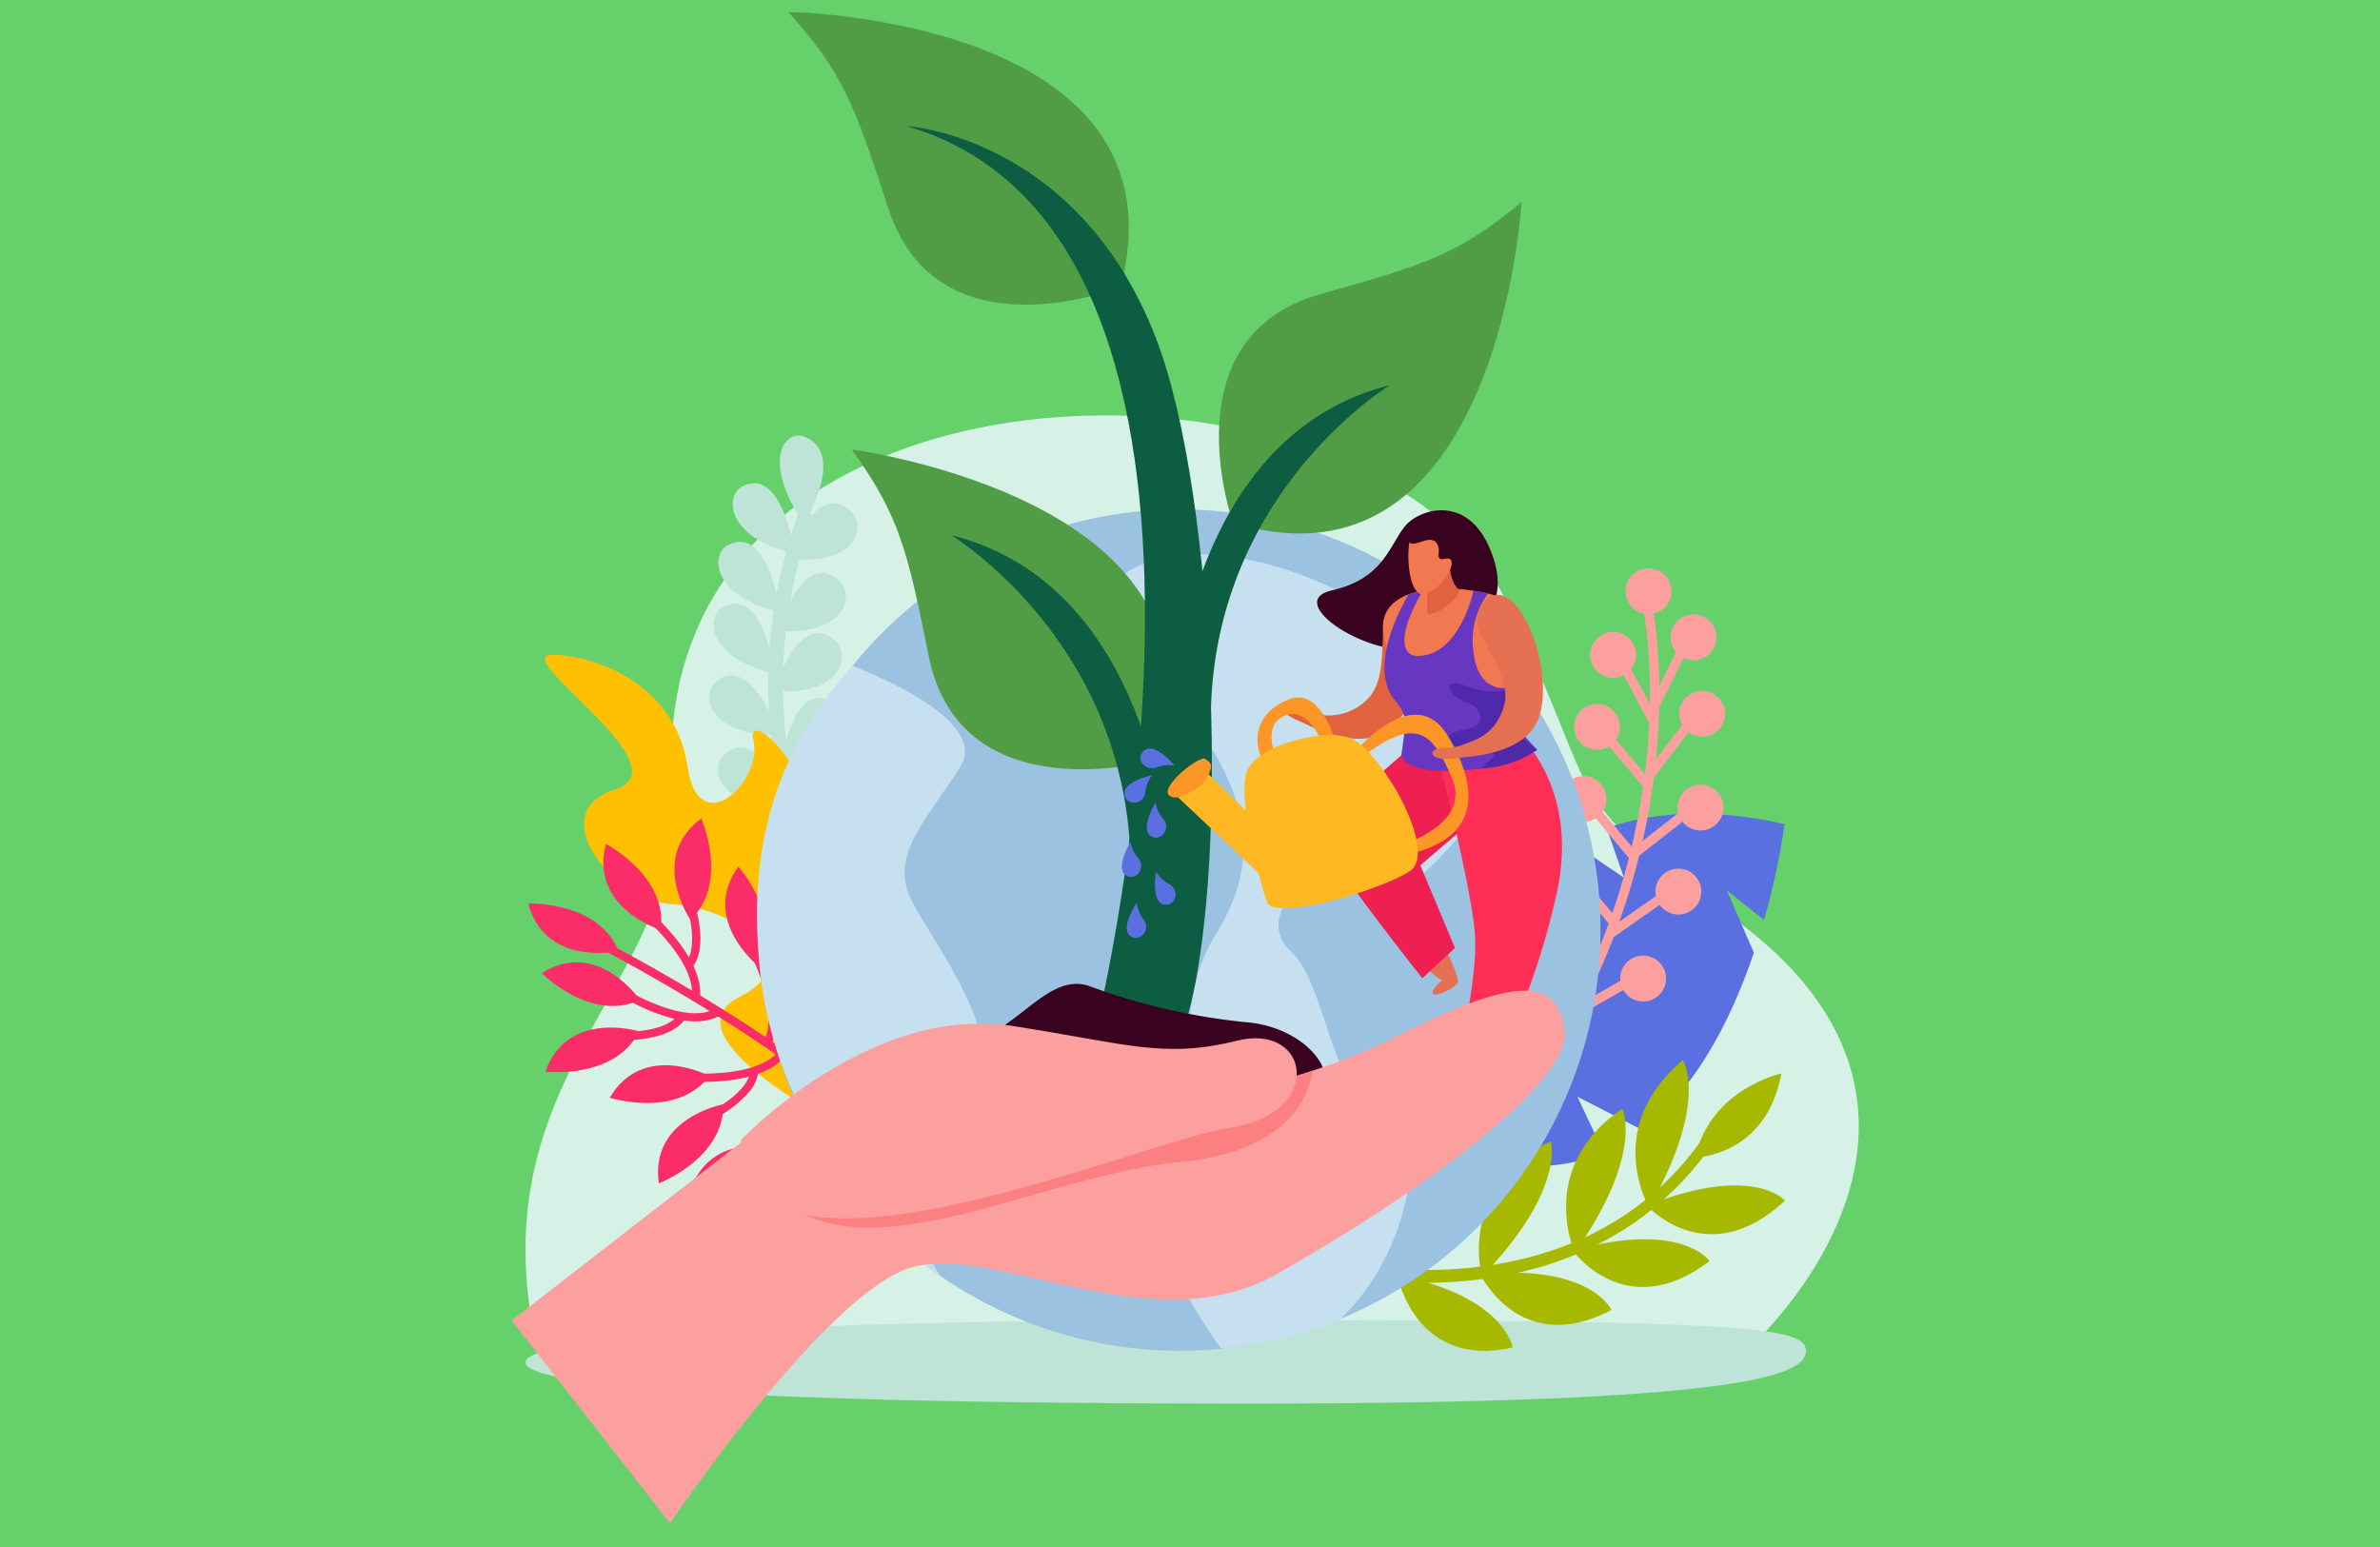 <svg xmlns="http://www.w3.org/2000/svg" xmlns:xlink="http://www.w3.org/1999/xlink" width="200" height="130" viewBox="0 0 200 130">
  <defs>
    <clipPath id="clip-path">
      <rect id="Rectángulo_417348" data-name="Rectángulo 417348" width="113.2" height="127" fill="none"/>
    </clipPath>
  </defs>
  <g id="Grupo_1120123" data-name="Grupo 1120123" transform="translate(-835.711 -7548)">
    <rect id="Rectángulo_416557" data-name="Rectángulo 416557" width="200" height="130" transform="translate(835.711 7548)" fill="#66d16a"/>
    <g id="Grupo_1120122" data-name="Grupo 1120122" transform="translate(878.711 7549)">
      <g id="Grupo_1120121" data-name="Grupo 1120121" clip-path="url(#clip-path)">
        <path id="Trazado_972368" data-name="Trazado 972368" d="M62.519,106.459,2.2,106.789C-3.992,82.626,14.488,75.124,13.273,58.774,10.385,19.853,72.15,19.853,83.28,42.662c8.494,17.406,4,16.052,18.664,26.409,20.25,14.306,7.826,31.439.334,37.849Z" transform="translate(0.23 6.739)" fill="#d6f2e7"/>
        <path id="Trazado_972369" data-name="Trazado 972369" d="M22.3,68.107l1.095-.589a40.651,40.651,0,0,1-2.338-33.487l-1.134-.507A41.953,41.953,0,0,0,22.3,68.107" transform="translate(4.285 8.315)" fill="#bee4d7"/>
        <path id="Trazado_972370" data-name="Trazado 972370" d="M20.094,35.971s3.653-6.019-.03-7.366c-1.563-.573-3.626,1.972.03,7.366" transform="translate(4.477 7.075)" fill="#bee4d7"/>
        <path id="Trazado_972371" data-name="Trazado 972371" d="M20.074,37.655s-.985-7.417-4.4-5.645c-1.451.76-1.4,4.3,4.4,5.645" transform="translate(3.692 7.872)" fill="#bee4d7"/>
        <path id="Trazado_972372" data-name="Trazado 972372" d="M18.593,37.737s2.372-6.833,5.328-3.952c1.257,1.224.53,4.63-5.328,3.952" transform="translate(4.612 8.204)" fill="#bee4d7"/>
        <path id="Trazado_972373" data-name="Trazado 972373" d="M17.918,42.662s2.07-6.979,5.143-4.252c1.307,1.158.726,4.6-5.143,4.252" transform="translate(4.444 9.37)" fill="#bee4d7"/>
        <path id="Trazado_972374" data-name="Trazado 972374" d="M17.646,46.7s2.094-6.963,5.156-4.231c1.31,1.163.719,4.605-5.156,4.231" transform="translate(4.377 10.375)" fill="#bee4d7"/>
        <path id="Trazado_972375" data-name="Trazado 972375" d="M18.141,51.805s.944-7.33,4.361-5.234c1.46.891,1.425,4.421-4.361,5.234" transform="translate(4.499 11.457)" fill="#bee4d7"/>
        <path id="Trazado_972376" data-name="Trazado 972376" d="M19.054,55.709s1.133-7.29,4.5-5.082c1.43.937,1.308,4.46-4.5,5.082" transform="translate(4.726 12.453)" fill="#bee4d7"/>
        <path id="Trazado_972377" data-name="Trazado 972377" d="M20.985,60.758s-.7-7.451,3.031-6.364c1.589.467,2.336,3.935-3.031,6.364" transform="translate(5.192 13.464)" fill="#bee4d7"/>
        <path id="Trazado_972378" data-name="Trazado 972378" d="M19.11,41.6s-.991-7.423-4.4-5.645c-1.45.758-1.393,4.288,4.4,5.645" transform="translate(3.452 8.849)" fill="#bee4d7"/>
        <path id="Trazado_972379" data-name="Trazado 972379" d="M18.784,45.765s-.995-7.422-4.4-5.647c-1.448.758-1.392,4.294,4.4,5.647" transform="translate(3.371 9.882)" fill="#bee4d7"/>
        <path id="Trazado_972380" data-name="Trazado 972380" d="M19.194,49.667s-2.447-7.043-5.371-4.416c-1.249,1.117-.48,4.583,5.371,4.416" transform="translate(3.302 11.078)" fill="#bee4d7"/>
        <path id="Trazado_972381" data-name="Trazado 972381" d="M20.009,54.063s-3.075-6.749-5.727-3.774c-1.126,1.268-.054,4.636,5.727,3.774" transform="translate(3.444 12.285)" fill="#bee4d7"/>
        <path id="Trazado_972382" data-name="Trazado 972382" d="M21.476,58.22S17.6,52,15.366,55.4c-.946,1.453.54,4.63,6.11,2.819" transform="translate(3.745 13.489)" fill="#bee4d7"/>
        <path id="Trazado_972383" data-name="Trazado 972383" d="M108.529,90.668c0,1.941-4.412,4.439-47.244,4.439S.928,93.583.928,91.642s17.529-3.564,60.357-3.564,47.244.646,47.244,2.59" transform="translate(0.23 21.846)" fill="#bee4d7"/>
        <path id="Trazado_972384" data-name="Trazado 972384" d="M74.469,77.768,79.9,80.551c4.653-3.537,7.6-9.559,9.4-14.889l-2.274-5.229,3.125,2.485a58.966,58.966,0,0,0,1.729-8.056c-6.107-1.368-11-1.032-14.951.334l1.454,4.17L74.076,56.44C61.747,63.059,60.818,80.794,60.818,80.794c6.526,3.352,11.729,3.428,15.86,1.652Z" transform="translate(15.084 13.39)" fill="#5a70e0"/>
        <path id="Trazado_972385" data-name="Trazado 972385" d="M70.413,77.946c12.181-20.168,8.081-38.226,8.034-38.41l-.77.187c.042.177,4.061,17.935-7.945,37.814Z" transform="translate(17.295 9.806)" fill="#fca09f"/>
        <path id="Trazado_972386" data-name="Trazado 972386" d="M77.157,49.033l.7-.374-2.593-4.885-.7.371Z" transform="translate(18.494 10.857)" fill="#fca09f"/>
        <path id="Trazado_972387" data-name="Trazado 972387" d="M77,53.258l.615-.512L74.069,48.51l-.614.505Z" transform="translate(18.219 12.032)" fill="#fca09f"/>
        <path id="Trazado_972388" data-name="Trazado 972388" d="M76.095,58.114l.614-.51-3.554-4.241-.609.508Z" transform="translate(17.993 13.235)" fill="#fca09f"/>
        <rect id="Rectángulo_417345" data-name="Rectángulo 417345" width="0.795" height="5.532" transform="matrix(0.767, -0.641, 0.641, 0.767, 88.783, 72.536)" fill="#fca09f"/>
        <path id="Trazado_972389" data-name="Trazado 972389" d="M73.051,66.853l.608-.512L70.109,62.1l-.608.513Z" transform="translate(17.238 15.403)" fill="#fca09f"/>
        <path id="Trazado_972390" data-name="Trazado 972390" d="M77.383,47.939l2.442-4.967-.711-.347-2.445,4.961Z" transform="translate(19.016 10.572)" fill="#fca09f"/>
        <path id="Trazado_972391" data-name="Trazado 972391" d="M77.086,52.471l3.345-4.409-.634-.483-3.347,4.411Z" transform="translate(18.961 11.801)" fill="#fca09f"/>
        <rect id="Rectángulo_417346" data-name="Rectángulo 417346" width="5.534" height="0.796" transform="matrix(0.788, -0.615, 0.615, 0.788, 94.195, 70.32)" fill="#fca09f"/>
        <path id="Trazado_972392" data-name="Trazado 972392" d="M74.3,63.05l4.537-3.179-.456-.648L73.85,62.4Z" transform="translate(18.317 14.689)" fill="#fca09f"/>
        <rect id="Rectángulo_417347" data-name="Rectángulo 417347" width="5.533" height="0.795" transform="translate(88.945 83.834) rotate(-29.756)" fill="#fca09f"/>
        <path id="Trazado_972393" data-name="Trazado 972393" d="M75.05,38.964a1.927,1.927,0,1,0,2.306-1.454,1.925,1.925,0,0,0-2.306,1.454" transform="translate(18.602 9.292)" fill="#fca09f"/>
        <path id="Trazado_972394" data-name="Trazado 972394" d="M72.642,43.376a1.927,1.927,0,1,0,2.209-1.6,1.93,1.93,0,0,0-2.209,1.6" transform="translate(18.011 10.355)" fill="#fca09f"/>
        <path id="Trazado_972395" data-name="Trazado 972395" d="M71.76,47.626a1.926,1.926,0,1,0,2.6-.8,1.919,1.919,0,0,0-2.6.8" transform="translate(17.742 11.558)" fill="#fca09f"/>
        <path id="Trazado_972396" data-name="Trazado 972396" d="M70.845,52.479a1.929,1.929,0,1,0,2.608-.795,1.933,1.933,0,0,0-2.608.795" transform="translate(17.516 12.763)" fill="#fca09f"/>
        <path id="Trazado_972397" data-name="Trazado 972397" d="M69.437,56.828a1.929,1.929,0,1,0,2.608-.8,1.931,1.931,0,0,0-2.608.8" transform="translate(17.167 13.842)" fill="#fca09f"/>
        <path id="Trazado_972398" data-name="Trazado 972398" d="M67.8,61.222a1.925,1.925,0,1,0,2.608-.8,1.927,1.927,0,0,0-2.608.8" transform="translate(16.76 14.93)" fill="#fca09f"/>
        <path id="Trazado_972399" data-name="Trazado 972399" d="M81.852,42.142A1.926,1.926,0,1,1,79.6,40.6a1.928,1.928,0,0,1,2.253,1.538" transform="translate(19.354 10.063)" fill="#fca09f"/>
        <path id="Trazado_972400" data-name="Trazado 972400" d="M82.469,47.65a1.928,1.928,0,1,1-1.919-1.933,1.931,1.931,0,0,1,1.919,1.933" transform="translate(19.498 11.339)" fill="#fca09f"/>
        <path id="Trazado_972401" data-name="Trazado 972401" d="M82.288,54.462A1.926,1.926,0,1,1,80.933,52.1a1.922,1.922,0,0,1,1.355,2.363" transform="translate(19.471 12.905)" fill="#fca09f"/>
        <path id="Trazado_972402" data-name="Trazado 972402" d="M80.773,60.21a1.927,1.927,0,1,1-1.233-2.425,1.926,1.926,0,0,1,1.233,2.425" transform="translate(19.101 14.308)" fill="#fca09f"/>
        <path id="Trazado_972403" data-name="Trazado 972403" d="M78.34,66.224A1.927,1.927,0,1,1,77.328,63.7a1.933,1.933,0,0,1,1.012,2.528" transform="translate(18.513 15.759)" fill="#fca09f"/>
        <path id="Trazado_972404" data-name="Trazado 972404" d="M55.269,86.016l-.29,1.016a37.5,37.5,0,0,0,11.7.7c8.613-.81,15.6-4.6,20.218-10.961l-.739-.6c-10.721,14.783-30.693,9.894-30.894,9.844" transform="translate(13.636 18.893)" fill="#a6b900"/>
        <path id="Trazado_972405" data-name="Trazado 972405" d="M79.689,78.528s5.964-.047,7.242-7.048c0,0-5.943,1.258-7.242,7.048" transform="translate(19.765 17.729)" fill="#a6b900"/>
        <path id="Trazado_972406" data-name="Trazado 972406" d="M76.43,80.71S81.5,86.388,88.04,80.3c0,0-2.641-3.145-11.61.412" transform="translate(18.957 19.598)" fill="#a6b900"/>
        <path id="Trazado_972407" data-name="Trazado 972407" d="M76.816,82.952S72.85,76.3,79.653,70.577c0,0,2.238,3.5-2.837,12.375" transform="translate(18.767 17.505)" fill="#a6b900"/>
        <path id="Trazado_972408" data-name="Trazado 972408" d="M71.438,83.588s4.459,6.263,11.5.889c0,0-2.3-3.45-11.5-.889" transform="translate(17.718 20.497)" fill="#a6b900"/>
        <path id="Trazado_972409" data-name="Trazado 972409" d="M71.733,85.938s-3.281-7.108,3.985-12.092c0,0,1.87,3.76-3.985,12.092" transform="translate(17.608 18.316)" fill="#a6b900"/>
        <path id="Trazado_972410" data-name="Trazado 972410" d="M65.208,85.008s3.341,7.078,11.031,3.018c0,0-1.682-3.874-11.031-3.018" transform="translate(16.173 21.053)" fill="#a6b900"/>
        <path id="Trazado_972411" data-name="Trazado 972411" d="M65.38,87.4a9.841,9.841,0,0,1,5.792-11.341s1.221,4.1-5.792,11.341" transform="translate(16.156 18.865)" fill="#a6b900"/>
        <path id="Trazado_972412" data-name="Trazado 972412" d="M59.631,85.053s1.443,7.922,9.7,6.089c0,0-.658-4.292-9.7-6.089" transform="translate(14.79 21.095)" fill="#a6b900"/>
        <path id="Trazado_972413" data-name="Trazado 972413" d="M59.705,87.143s-.08-8.18,8.215-9.541c0,0,.166,4.388-8.215,9.541" transform="translate(14.808 19.247)" fill="#a6b900"/>
        <path id="Trazado_972414" data-name="Trazado 972414" d="M25.8,82.21s-13.316-7.089-7.236-10.146-.589-7.556-5.6-7.814S2.017,56.523,8.123,54.615-1.41,43.037,3.046,43.285s10.276,3.083,11.182,9.42,6.344,1.261,5.529-2.225,8.152,4.968,3.089,11.242,4.342,6.754,5.475,3.378,4.867,2.677,1.614,7.592-2.231,7.986.533,9.776S25.8,82.21,25.8,82.21" transform="translate(0.554 10.735)" fill="#ffc001"/>
        <path id="Trazado_972415" data-name="Trazado 972415" d="M8.7,64.031s-6.148,1.378-7.585-3.991c0,0,5.892-.228,7.585,3.991" transform="translate(0.277 14.891)" fill="#fa2d68"/>
        <path id="Trazado_972416" data-name="Trazado 972416" d="M34.98,85.569l-.646.232C30.814,75.944,5.988,63.2,5.736,63.067l.313-.61c1.032.524,25.322,13,28.93,23.112" transform="translate(1.423 15.491)" fill="#fa2d68"/>
        <path id="Trazado_972417" data-name="Trazado 972417" d="M13.538,68.177l-.673-.149c.665-2.987-3.859-6.883-3.9-6.923l.444-.522c.2.17,4.884,4.208,4.131,7.593" transform="translate(2.223 15.026)" fill="#fa2d68"/>
        <path id="Trazado_972418" data-name="Trazado 972418" d="M12.3,65.385l-.084.1-.513-.458c1.2-1.378.091-4.824.08-4.859l.651-.22c.051.155,1.229,3.72-.135,5.436" transform="translate(2.903 14.869)" fill="#fa2d68"/>
        <path id="Trazado_972419" data-name="Trazado 972419" d="M10.993,63.257s-6.025-1.856-4.6-7.231c0,0,5.228,2.727,4.6,7.231" transform="translate(1.531 13.896)" fill="#fa2d68"/>
        <path id="Trazado_972420" data-name="Trazado 972420" d="M12.3,62.832s-3.552-5.207.91-8.523c0,0,2.387,5.389-.91,8.523" transform="translate(2.719 13.47)" fill="#fa2d68"/>
        <path id="Trazado_972421" data-name="Trazado 972421" d="M17.689,71.436l-.573-.378C18.8,68.5,15.961,63.25,15.932,63.2l.6-.329c.126.231,3.064,5.674,1.153,8.568" transform="translate(3.952 15.593)" fill="#fa2d68"/>
        <path id="Trazado_972422" data-name="Trazado 972422" d="M18.591,67.71a2.668,2.668,0,0,1-.854.721l-.317-.61c1.64-.845,1.8-4.472,1.807-4.508l.686.026a8.816,8.816,0,0,1-1.323,4.371" transform="translate(4.321 15.703)" fill="#fa2d68"/>
        <path id="Trazado_972423" data-name="Trazado 972423" d="M17.205,65.947s-4.967-3.88-1.725-8.4c0,0,3.913,4.411,1.725,8.4" transform="translate(3.567 14.274)" fill="#fa2d68"/>
        <path id="Trazado_972424" data-name="Trazado 972424" d="M18.8,65.873s-1.464-6.13,3.885-7.642c0,0,.311,5.889-3.885,7.642" transform="translate(4.616 14.443)" fill="#fa2d68"/>
        <path id="Trazado_972425" data-name="Trazado 972425" d="M22.1,73.131a3.74,3.74,0,0,1-1.038.919l-.346-.592c2.637-1.544,2.42-7.512,2.417-7.572l.688-.029c.009.227.177,4.89-1.721,7.273" transform="translate(5.139 16.334)" fill="#fa2d68"/>
        <path id="Trazado_972426" data-name="Trazado 972426" d="M25.513,69.182c-.778.976-1.926,2.069-3.191,2.093l-.009-.688c1.842-.034,3.6-3.212,3.614-3.245l.6.328a11.005,11.005,0,0,1-1.017,1.511" transform="translate(5.534 16.702)" fill="#fa2d68"/>
        <path id="Trazado_972427" data-name="Trazado 972427" d="M22.938,68.871s-2.734-5.68,2.17-8.293c0,0,1.556,5.687-2.17,8.293" transform="translate(5.501 15.025)" fill="#fa2d68"/>
        <path id="Trazado_972428" data-name="Trazado 972428" d="M24.649,69.269s1.4-6.144,6.868-5.131c0,0-2.33,5.418-6.868,5.131" transform="translate(6.114 15.88)" fill="#fa2d68"/>
        <path id="Trazado_972429" data-name="Trazado 972429" d="M15.722,68.027c-3.01,1.719-8.253-1.561-8.474-1.7l.366-.582c.051.032,5.117,3.2,7.769,1.685Z" transform="translate(1.798 16.306)" fill="#fa2d68"/>
        <path id="Trazado_972430" data-name="Trazado 972430" d="M12.567,68.077c-1.325,1.667-4.89,1.6-5.048,1.595l.017-.688c.037,0,3.673.064,4.615-1.511l.589.353a2.3,2.3,0,0,1-.173.251" transform="translate(1.865 16.735)" fill="#fa2d68"/>
        <path id="Trazado_972431" data-name="Trazado 972431" d="M10.282,67.157S6.728,61.95,2.014,64.9c0,0,4.15,4.188,8.268,2.261" transform="translate(0.5 15.872)" fill="#fa2d68"/>
        <path id="Trazado_972432" data-name="Trazado 972432" d="M10.144,68.706S4.122,66.849,2.27,72.092c0,0,5.854.689,7.874-3.386" transform="translate(0.563 16.962)" fill="#fa2d68"/>
        <path id="Trazado_972433" data-name="Trazado 972433" d="M20.034,70.43c-2.074,2.606-7.846,2.158-8.1,2.138l.059-.685c.059,0,6,.471,7.663-2.1l.579.371c-.062.1-.13.19-.2.28" transform="translate(2.96 17.307)" fill="#fa2d68"/>
        <path id="Trazado_972434" data-name="Trazado 972434" d="M16.659,73.066a10.02,10.02,0,0,1-3.021,2.315l-.3-.617c.034-.015,3.282-1.635,3.392-3.477l.684.04a3.146,3.146,0,0,1-.751,1.738" transform="translate(3.307 17.681)" fill="#fa2d68"/>
        <path id="Trazado_972435" data-name="Trazado 972435" d="M14.981,71.832S9.418,68.864,6.6,73.657c0,0,5.619,1.788,8.377-1.826" transform="translate(1.638 17.591)" fill="#fa2d68"/>
        <path id="Trazado_972436" data-name="Trazado 972436" d="M15.331,73.553S9.135,74.7,9.92,80.2c0,0,5.509-2.1,5.411-6.649" transform="translate(2.443 18.243)" fill="#fa2d68"/>
        <path id="Trazado_972437" data-name="Trazado 972437" d="M24.527,75.145c-1.967,2.471-7.1,2.882-7.343,2.9l-.05-.686c.06,0,6.008-.472,7.244-3.271l.629.277a3.53,3.53,0,0,1-.479.784" transform="translate(4.25 18.375)" fill="#fa2d68"/>
        <path id="Trazado_972438" data-name="Trazado 972438" d="M21.34,78.491a11.114,11.114,0,0,1-2.065,1.946l-.4-.563c.03-.02,2.988-2.129,2.806-3.964l.684-.067a3.866,3.866,0,0,1-1.028,2.648" transform="translate(4.682 18.811)" fill="#fa2d68"/>
        <path id="Trazado_972439" data-name="Trazado 972439" d="M20.068,76.763s-5.953-2.064-7.989,3.109c0,0,5.831.891,7.989-3.109" transform="translate(2.996 18.938)" fill="#fa2d68"/>
        <path id="Trazado_972440" data-name="Trazado 972440" d="M20.606,78.416s-5.943,2.1-4.309,7.41c0,0,5.114-2.934,4.309-7.41" transform="translate(3.971 19.449)" fill="#fa2d68"/>
        <path id="Trazado_972441" data-name="Trazado 972441" d="M87.363,68.853A35.349,35.349,0,1,1,52.013,33.5a35.348,35.348,0,0,1,35.35,35.349" transform="translate(4.133 8.31)" fill="#9bc2e0"/>
        <path id="Trazado_972442" data-name="Trazado 972442" d="M49.021,53.036s-12.91-10.877-7.756-14.672C51.4,30.893,80.042,47.851,70.735,59.02s-8.065,3.411-10.858,3.411-7.447,4.654-4.343,7.447S58.946,82.6,62.98,82.6s3.687,11.56-3.275,18.189c0,0-3.135,1.716-10.013,2.5,0,0-9.778-13.167-5.532-18.825,3.722-4.965,1.847-10.858,4.963-15.822s3.455-9.545-.1-15.6" transform="translate(9.933 9.059)" fill="#c7e0ef"/>
        <path id="Trazado_972443" data-name="Trazado 972443" d="M24.541,44.041s11.7,4.273,9.067,8.462-5.733,7.134-4.339,10.7S39.5,76.7,33.995,83.057c-4.268,4.927-3.931,9.582-2.082,12.236,0,0-13.764-9.438-15.212-26.332-.559-6.508-.334-15.993,7.84-24.919" transform="translate(4.096 10.923)" fill="#c7e0ef"/>
        <path id="Trazado_972444" data-name="Trazado 972444" d="M46.564,23.108S31.2,29.3,27.033,16.516C24.172,7.746,23.229,5.127,18.613,0c0,0,33.772.518,27.951,23.108" transform="translate(4.616)" fill="#519d45"/>
        <path id="Trazado_972445" data-name="Trazado 972445" d="M48.012,55.639s-15.977,4.379-18.644-8.795c-1.828-9.042-2.46-11.755-6.461-17.377,0,0,33.491,4.4,25.105,26.172" transform="translate(5.682 7.309)" fill="#519d45"/>
        <path id="Trazado_972446" data-name="Trazado 972446" d="M48.8,39.762s-5.544-15.609,7.4-19.238C65.084,18.032,67.739,17.2,73.054,12.8c0,0-1.928,33.719-24.252,26.96" transform="translate(11.811 3.175)" fill="#519d45"/>
        <path id="Trazado_972447" data-name="Trazado 972447" d="M42.544,83.4S58.769,16.977,26.554,7.68c0,0,14.447.827,21.012,17.867,5.156,13.383,6.221,45.86,2.384,57.851Z" transform="translate(6.586 1.905)" fill="#0d5d42"/>
        <path id="Trazado_972448" data-name="Trazado 972448" d="M23.65,79.1s3.227-7.886,7.974-8.494,7.42-6.294,11.1-4.956a53.116,53.116,0,0,0,13.051,3.011c4.352.333,7.365,3.346,6.692,5.688S43.058,82.51,23.65,79.1" transform="translate(5.866 16.232)" fill="#39021f"/>
        <path id="Trazado_972449" data-name="Trazado 972449" d="M26.433,83.569S17.307,81.7,5.955,89.231L22.277,76.365Z" transform="translate(1.477 18.94)" fill="#fca09f"/>
        <path id="Trazado_972450" data-name="Trazado 972450" d="M44.649,51.009s1.33-21.711,18.1-25.883c0,0-14.468,8.725-15.06,27.046Z" transform="translate(11.074 6.232)" fill="#0d5d42"/>
        <path id="Trazado_972451" data-name="Trazado 972451" d="M47.7,61.121S46.371,39.41,29.6,35.238c0,0,14.465,8.724,15.056,27.045Z" transform="translate(7.342 8.74)" fill="#0d5d42"/>
        <path id="Trazado_972452" data-name="Trazado 972452" d="M60.368,59.132c-.416-.241-2.572-.784-2.134,1.274s4.941,6.235,5.639,6.434.956-.9.956-.9-1.956-5.37-4.46-6.809" transform="translate(14.429 14.605)" fill="#e67052"/>
        <path id="Trazado_972453" data-name="Trazado 972453" d="M63.806,64.4a3.928,3.928,0,0,1,.337,1.065c.036.533-2.366,1.635-2.123.894.2-.612,1.015-.988.847-1.169s.939-.789.939-.789" transform="translate(15.378 15.972)" fill="#e67052"/>
        <path id="Trazado_972454" data-name="Trazado 972454" d="M68.357,67.019c-.052-.439-.917-2.251-2.442-.578s-2.363,7.479-2.1,8.081,1.379.045,1.379.045,3.465-4.9,3.167-7.548" transform="translate(15.815 16.306)" fill="#e67052"/>
        <path id="Trazado_972455" data-name="Trazado 972455" d="M65.585,72.717a4.467,4.467,0,0,1-.72.934c-.443.382-2.893-.492-2.1-.824.658-.275,1.5.022,1.546-.213s1.27.1,1.27.1" transform="translate(15.529 17.99)" fill="#e67052"/>
        <path id="Trazado_972456" data-name="Trazado 972456" d="M63.7,48.311,59.717,51.8s-4.88,4.518-5.109,5.564,8.373,11.86,8.373,11.86l2.743-2.543-2.91-6.945,3.693-3.172Z" transform="translate(13.543 11.982)" fill="#ed2051"/>
        <path id="Trazado_972457" data-name="Trazado 972457" d="M69.066,48.547s5.27,4.352,3.47,13.212a62.267,62.267,0,0,1-5.717,15.815l-2.989-.1s1.918-7.387,1.786-11.5-3.723-17.663-3.723-17.663.515,1.071,7.174.236" transform="translate(15.351 11.982)" fill="#ff2e56"/>
        <path id="Trazado_972458" data-name="Trazado 972458" d="M42.365,50.158c-.178.382.272,1.328,1.332,1.033a2.941,2.941,0,0,1,1.505-.172s-2.075-2.489-2.837-.861" transform="translate(10.498 12.303)" fill="#5a70e0"/>
        <path id="Trazado_972459" data-name="Trazado 972459" d="M41.482,53.5a.952.952,0,0,0,1.536-.691,2.94,2.94,0,0,1,.555-1.41s-3.171.666-2.092,2.1" transform="translate(10.233 12.747)" fill="#5a70e0"/>
        <path id="Trazado_972460" data-name="Trazado 972460" d="M61.567,34.952c-1.252,1.582-1.8,4.368-6.075,5.33s3.351,5.916,7.427,4.837,8.215-2.907,5.757-8.5C66.75,32.24,62.8,33.4,61.567,34.952" transform="translate(13.45 8.323)" fill="#39021f"/>
        <path id="Trazado_972461" data-name="Trazado 972461" d="M60.921,35.877s-1.186,3.851-2.434,4.4,9.59,1.832,9.59,1.832l-3.805-5.385Z" transform="translate(14.481 8.898)" fill="#39021f"/>
        <path id="Trazado_972462" data-name="Trazado 972462" d="M62.84,39.392a2.321,2.321,0,0,0-2.268,1.566c-.514,1.745.26,5.367-1.576,7.1a4.574,4.574,0,0,1-4.6,1.073c-1.137-.182-1.506-.785-2.179-.819s-.681.765,1.072,1.493c.837.347,4.776,2.557,7.34.892,3.363-2.178,5.048-10.949,2.215-11.3" transform="translate(12.846 9.769)" fill="#e0623f"/>
        <path id="Trazado_972463" data-name="Trazado 972463" d="M58.657,42.2c-.082-3.2,4.167-3.7,7.474-3.209,2.087.313,5.5.936,4.089,5.389-.982,3.111-1.564,4.76.675,7.664.295.382-.251-.485,0,0-1.88,1.214-3.24.453-5.606.951-1.753.369-3.049-.021-4.736-.129.2-2.355.648-.168.665-.306.646-4.317-2.491-7.658-2.561-10.361" transform="translate(14.548 9.63)" fill="#f27851"/>
        <path id="Trazado_972464" data-name="Trazado 972464" d="M60.191,52.781c.362-2.766.58-3.241-.547-4.6-2.512-3.035,1.159-8.9,1.159-8.9l1.186-.323c-2.417,4.173-1.539,5.5-.462,5.5,3.579.022,4.719-5.474,4.719-5.474l1.228.225a6.647,6.647,0,0,0-1.216,5.01c.5,3.8,3.272,2.823,3.272,2.823.027,1.294-.459,1.66.64,3.738.007.012,1.422,1.568,1.422,1.568-2.948,1.961-10.951,2.588-11.4.432" transform="translate(14.575 9.662)" fill="#6737c1"/>
        <path id="Trazado_972465" data-name="Trazado 972465" d="M63.58,36.554s-.066,2.1.8,2.909c.547.513-2.5,2.722-2.606,1.9-.13-1.067.332-1.833-.594-2.865Z" transform="translate(15.174 9.066)" fill="#e0623f"/>
        <path id="Trazado_972466" data-name="Trazado 972466" d="M60.835,34.77c-.683,1.092-.668,5.1.5,5.684.512.246,2.108-.609,2.753-2.541a3.246,3.246,0,0,0-.544-3.306,1.726,1.726,0,0,0-2.711.163" transform="translate(14.975 8.437)" fill="#f27851"/>
        <path id="Trazado_972467" data-name="Trazado 972467" d="M60.311,35.653c.052.56.117.884,1.251.463,1.389-.517,1.424.608,1.378,1.007-.146,1.171,1.268-.326,1.08,1.077s.992-.532,1.08-.756.344-1.183-.942-2.8-4-.72-3.845,1.008" transform="translate(14.957 8.382)" fill="#39021f"/>
        <path id="Trazado_972468" data-name="Trazado 972468" d="M68.477,45.494s-1.429,1.031-4.136-.17c0,0-1.318-.4-1.161.271s1.237,1.216,1.734,1.345,1.972,1.732-.462,2.159-1.193,1.64-.482,1.639,3.616.057,2.838.7-1.063,1.265-1.2.945A9.155,9.155,0,0,0,70.538,50.8a4.844,4.844,0,0,1-2.06-5.305" transform="translate(15.63 11.212)" fill="#4f29aa"/>
        <path id="Trazado_972469" data-name="Trazado 972469" d="M56.668,49.579s-1.206-4.146-3.654-3.309-3.546,2.982-2.25,5.449l1.061-.451s-1.323-2.706.658-3.559,3.113,2.175,3.113,2.175Z" transform="translate(12.454 11.448)" fill="#fc9627"/>
        <path id="Trazado_972470" data-name="Trazado 972470" d="M57.032,50.123S61.8,44.6,64.5,49.066s2.855,8.756-3.653,10.06l-.344-.811s6.023-1.743,4.387-5.609-2.908-5.329-7.549-1.861Z" transform="translate(14.145 11.737)" fill="#fc9627"/>
        <path id="Trazado_972471" data-name="Trazado 972471" d="M58.552,49.1c-2.054-1.2-8.5.434-9.078,2.843-.641,2.651,1.163,9.057,1.752,10.765s9.521-.972,12-2.571c2.4-1.555-2.085-9.527-4.673-11.038" transform="translate(12.237 12.078)" fill="#feb824"/>
        <path id="Trazado_972472" data-name="Trazado 972472" d="M52.3,56.056l-.122-.12-4.822-4.7L44.68,53.073l7.805,7.357Z" transform="translate(11.082 12.709)" fill="#feb824"/>
        <path id="Trazado_972473" data-name="Trazado 972473" d="M47.224,50.267s.6.247.6.709A3.009,3.009,0,0,1,46.6,52.809c-.509.215-1.664,1.156-2.326.534s1.963-2.929,2.954-3.076" transform="translate(10.954 12.467)" fill="#fc9627"/>
        <path id="Trazado_972474" data-name="Trazado 972474" d="M67,39.354a2.3,2.3,0,0,0-1.183,2.465c.429,1.737,2.9,4.424,2.179,6.813s-2.372,2.8-3.442,3.22-1.7.087-2.3.4-.2.99,1.674.73c.895-.13,5.4-.228,6.789-2.923,1.821-3.539-1.1-11.825-3.72-10.7" transform="translate(15.378 9.735)" fill="#e67052"/>
        <path id="Trazado_972475" data-name="Trazado 972475" d="M43.579,56.2a.952.952,0,0,0,.56-1.587,2.931,2.931,0,0,1-.636-1.377s-1.71,2.754.076,2.964" transform="translate(10.607 13.204)" fill="#5a70e0"/>
        <path id="Trazado_972476" data-name="Trazado 972476" d="M41.894,58.849a.952.952,0,0,0,.562-1.587,2.952,2.952,0,0,1-.638-1.377s-1.709,2.754.076,2.964" transform="translate(10.189 13.861)" fill="#5a70e0"/>
        <path id="Trazado_972477" data-name="Trazado 972477" d="M44.568,60.619a.952.952,0,0,0-.071-1.684,2.907,2.907,0,0,1-1.1-1.04s-.562,3.194,1.173,2.723" transform="translate(10.742 14.36)" fill="#5a70e0"/>
        <path id="Trazado_972478" data-name="Trazado 972478" d="M42.184,62.953a.953.953,0,0,0,.639-1.56,2.923,2.923,0,0,1-.568-1.405s-1.842,2.668-.071,2.965" transform="translate(10.272 14.879)" fill="#5a70e0"/>
        <path id="Trazado_972479" data-name="Trazado 972479" d="M74.04,69.9c-14.023,7.2-42.8,8.634-42.8,8.634l-1.589,5.074-8.927-6.079L0,93.616l13.3,17.038S26.511,91.129,33.643,89.148s20.235,6.531,30.7.549C79.5,81.037,89.093,72.89,88.472,69.179s-2.808-5.243-14.432.721" transform="translate(0 16.346)" fill="#fca09f"/>
        <path id="Trazado_972480" data-name="Trazado 972480" d="M62.723,71.313s-.181,6.628-11.167,7.66-24.439,8.661-32.173,4.02c-8.635-5.182,37.266-9.173,43.34-11.68" transform="translate(4.54 17.687)" fill="#fc8082"/>
        <path id="Trazado_972481" data-name="Trazado 972481" d="M15.438,77.912s10.738-11.449,22.806-9.592c9.494,1.46,12.684,2.784,18.871,1.239s7.421,6.128-.622,7.32C48.926,78,15.438,92.76,15.438,77.912" transform="translate(3.829 16.894)" fill="#fca09f"/>
      </g>
    </g>
  </g>
</svg>
